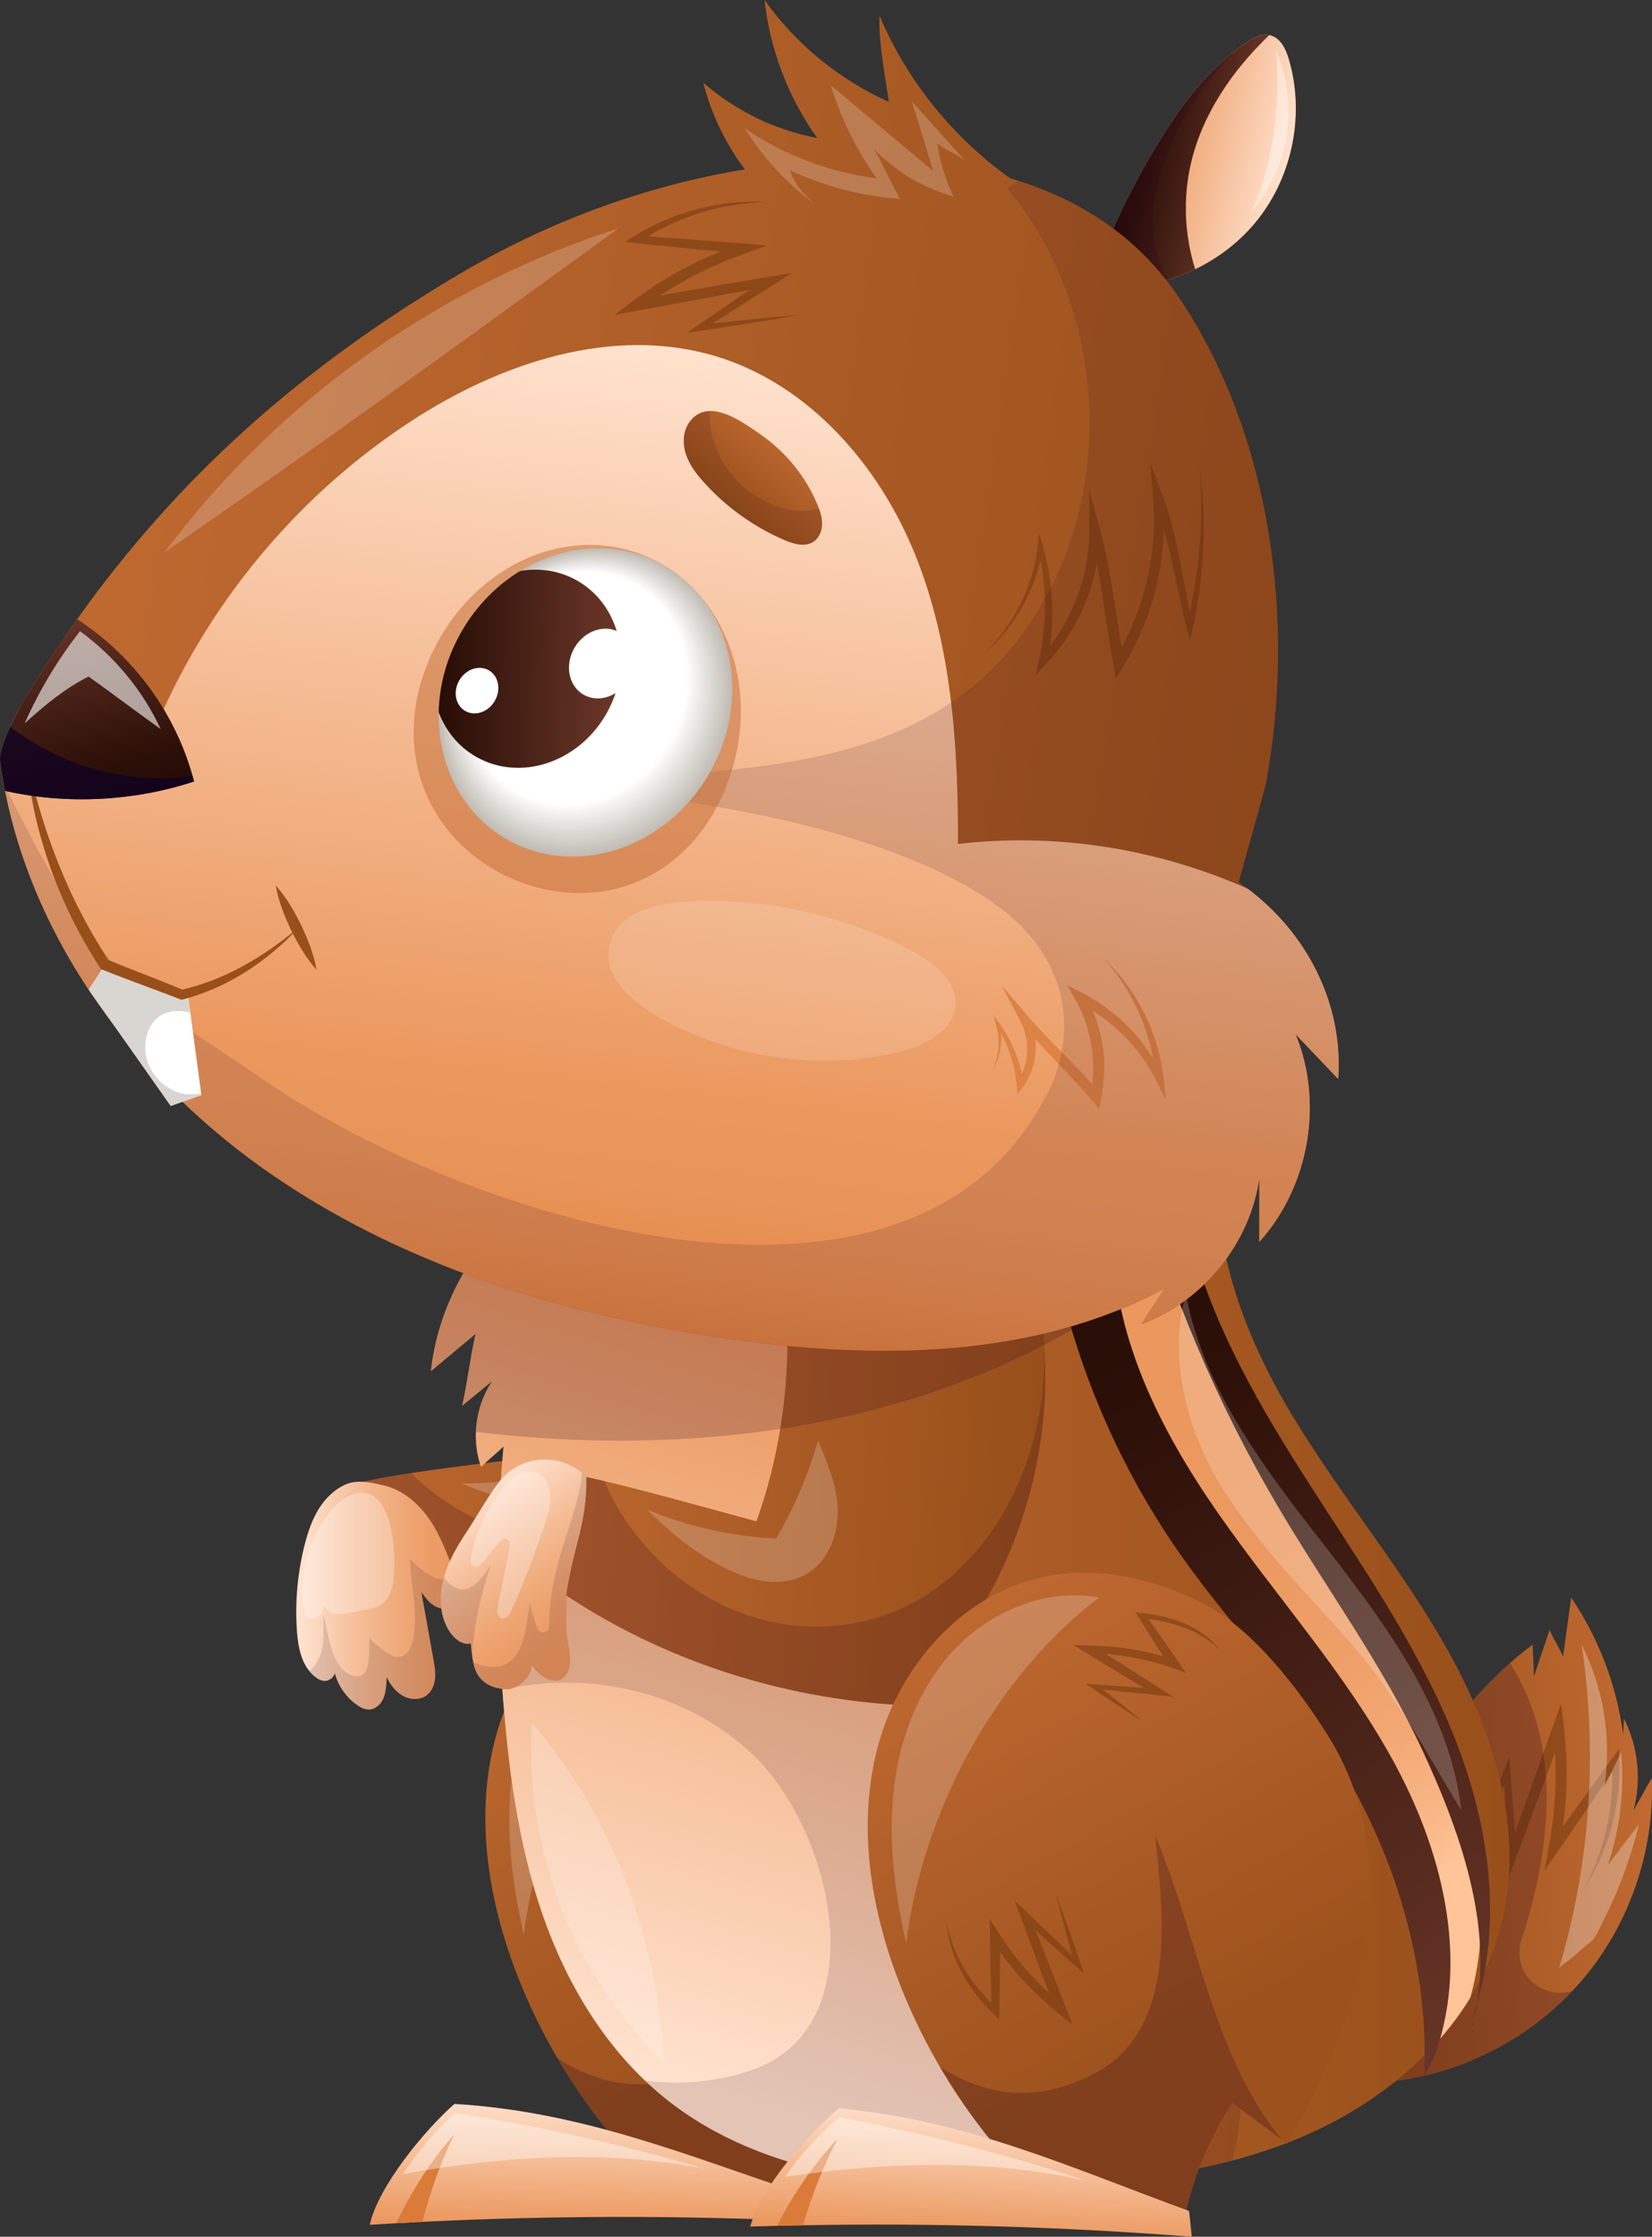 <svg width="130" height="176" viewBox="0 0 130 176" fill="none" xmlns="http://www.w3.org/2000/svg">
<rect x="0" y="0" width="130" height="176" fill="#333333" stroke="none"/>
<g clip-path="url(#clip0_3_167872)">
<path d="M109.566 163.772C115.29 163.111 120.731 160.221 124.471 155.843C128.215 151.468 130.221 145.651 129.978 139.903C129.497 140.757 129.02 141.614 128.54 142.468C129.188 140.073 128.915 137.443 127.793 135.232L127.728 136.464C127.221 132.627 125.807 128.913 123.639 125.703C123.425 127.257 123.214 128.807 123 130.361C122.724 129.648 122.221 128.955 121.945 128.246C121.533 129.468 121.122 130.689 120.708 131.908C120.675 131.074 120.642 130.236 120.609 129.402C115.638 133.15 111.849 138.438 109.901 144.347C107.954 150.256 107.793 157.807 109.566 163.768V163.772Z" fill="url(#paint0_linear_3_167872)"/>
<path opacity="0.5" d="M124.553 148.794C126.55 145.775 127.547 142.116 127.428 138.49L127.402 137.623L126.886 138.336C125.645 140.034 123.172 143.463 121.948 145.174L122.678 145.483C123.007 143.907 123.191 142.3 123.257 140.691C123.372 138.513 123.139 136.221 122.836 134.059C121.652 137.351 119.797 142.553 118.642 145.867L119.343 145.969L119.099 142.639C119.04 141.877 118.813 138.963 118.76 138.254C117.635 141.082 116.533 143.93 115.471 146.784C116.615 144.34 117.727 141.883 118.823 139.417L118.352 139.338L118.477 142.675C118.527 143.821 118.645 146.672 118.695 147.789C119.106 146.692 120.754 142.277 121.195 141.098L123.04 136.07L122.198 135.974C122.468 138.306 122.491 140.671 122.224 143.007C122.096 144.294 121.77 145.93 121.527 147.214C123.201 144.79 125.715 141.134 127.376 138.684L126.833 138.526C127.09 142.07 126.271 145.67 124.557 148.797L124.553 148.794Z" fill="#6F340A"/>
<path opacity="0.25" d="M109.901 144.347C111.608 139.167 114.73 134.463 118.822 130.857C122.944 137.288 122.076 145.365 119.763 152.538C118.855 155.258 121.306 157.373 123.727 156.667C120.026 160.579 114.921 163.151 109.566 163.768C107.792 157.807 107.957 150.252 109.901 144.347Z" fill="#2B041E"/>
<g style="mix-blend-mode:overlay" opacity="0.3">
<path d="M128.974 143.549C128.162 144.609 127.349 145.67 126.537 146.731C127.487 143.89 127.846 140.855 127.579 137.873C127.139 138.779 126.695 139.686 126.254 140.592C126.833 136.796 126.195 132.824 124.458 129.399C125.754 137.916 125.135 146.715 122.658 154.966C122.721 154.713 123.471 154.253 123.678 154.076C124.04 153.757 124.402 153.438 124.767 153.123C125.014 152.91 125.267 152.762 125.451 152.496C125.701 152.141 125.882 151.707 126.076 151.323C126.882 149.747 127.573 148.108 128.139 146.429C128.458 145.48 128.737 144.521 128.978 143.549H128.974Z" fill="white"/>
</g>
<path d="M59.439 91.225C64.988 100.905 65.515 113.285 60.801 123.394C51.734 126.518 41.981 127.254 32.592 125.296C32.171 126.653 31.928 127.829 31.503 129.185C29.562 127.806 27.171 126.301 25.23 124.922C26.036 122.265 26.552 119.568 27.362 116.911C30.283 115.968 38.852 115.052 44.622 114.346C44.346 107.326 42.093 100.11 38.454 94.096C40.027 92.06 42.918 92.198 45.491 92.096C50.366 91.905 54.563 91.416 59.439 91.225Z" fill="url(#paint1_linear_3_167872)"/>
<path opacity="0.2" d="M27.365 116.911C28.421 116.569 30.214 116.234 32.342 115.909C37.711 121.204 46.264 123.211 53.172 119.765C63.117 114.92 64.676 102.15 60.258 92.753C65.028 102.183 65.268 113.81 60.801 123.394C51.734 126.518 41.981 127.254 32.592 125.296C32.171 126.653 31.928 127.829 31.503 129.185C29.562 127.806 27.171 126.301 25.23 124.922C26.036 122.265 26.552 119.568 27.362 116.911H27.365Z" fill="#2B041E"/>
<g style="mix-blend-mode:overlay" opacity="0.2">
<path d="M46.715 106.597C47.034 109.392 46.981 112.227 46.566 115.009C43.283 116.168 39.787 116.737 36.306 116.723C38.533 117.617 40.691 118.353 43.076 118.609C44.306 118.74 45.563 118.786 46.77 118.514C47.978 118.241 49.139 117.627 49.886 116.641C51.057 115.084 50.988 112.864 50.211 111.077C49.435 109.291 48.063 108.006 46.718 106.597H46.715Z" fill="white"/>
</g>
<path d="M30.234 116.891C31.727 117.246 32.967 118.33 33.826 119.598C34.684 120.869 35.218 122.327 35.74 123.769C35.915 124.248 36.093 124.744 36.073 125.257C36.053 125.769 35.793 126.305 35.319 126.498C34.902 126.669 34.408 126.535 34.043 126.268C33.678 126.006 33.411 125.628 33.155 125.257C33.474 127.008 33.79 128.811 34.106 130.565C34.194 131.064 34.286 131.566 34.237 132.072C34.188 132.575 33.984 133.087 33.579 133.393C33.053 133.79 32.286 133.761 31.711 133.442C31.135 133.123 30.724 132.565 30.428 131.977C30.418 132.48 30.369 133.176 30.171 133.639C29.974 134.102 29.543 134.503 29.04 134.516C28.697 134.523 28.375 134.355 28.092 134.155C27.24 133.557 26.608 132.65 26.342 131.642C26.299 131.964 25.905 132.266 25.579 132.263C25.253 132.263 24.951 132.085 24.704 131.869C23.72 131.011 23.451 129.602 23.362 128.298C23.207 126.022 23.418 123.723 23.983 121.516C24.23 120.557 24.549 119.604 25.066 118.757C25.585 117.913 26.322 117.177 27.237 116.789C28.151 116.402 29.263 116.658 30.227 116.888L30.234 116.891Z" fill="url(#paint2_linear_3_167872)"/>
<path opacity="0.13" d="M25.46 127.08C25.901 128.837 26.122 131.691 28.099 131.911C29.197 131.911 29.062 129.987 29.062 128.89C30.901 130.663 31.471 130.63 32.132 129.974C33.23 127.996 32.276 124.886 32.276 122.692C34.79 125.191 35.836 124.295 35.428 122.931C35.533 123.214 35.635 123.493 35.737 123.776C35.911 124.255 36.089 124.751 36.069 125.263C36.05 125.776 35.79 126.311 35.316 126.505C34.898 126.676 34.405 126.541 34.04 126.275C33.675 126.012 33.408 125.635 33.151 125.263C33.471 127.014 33.786 128.817 34.102 130.571C34.191 131.071 34.283 131.573 34.234 132.079C34.184 132.581 33.98 133.094 33.576 133.399C33.05 133.797 32.283 133.767 31.707 133.449C31.132 133.13 30.721 132.572 30.424 131.984C30.415 132.486 30.365 133.183 30.168 133.646C29.97 134.109 29.54 134.51 29.036 134.523C28.694 134.529 28.372 134.362 28.089 134.161C27.237 133.564 26.605 132.657 26.339 131.649C26.296 131.971 25.901 132.273 25.576 132.269C25.25 132.266 24.947 132.092 24.701 131.875C24.562 131.757 24.441 131.626 24.332 131.484C24.339 131.481 24.345 131.478 24.352 131.471C25.671 130.374 25.451 128.617 25.451 127.08H25.46Z" fill="#2B041E"/>
<g style="mix-blend-mode:overlay" opacity="0.3">
<path d="M30.928 124.531C30.819 125.139 30.622 125.776 30.138 126.16C29.79 126.436 29.339 126.538 28.901 126.633C28.793 126.656 28.681 126.682 28.572 126.705C28.059 126.817 27.543 126.932 27.02 126.981C26.658 127.017 26.27 127.017 25.954 126.84C25.638 126.663 25.424 126.249 25.579 125.92C25.539 126.292 25.497 126.676 25.286 126.985C25.076 127.293 24.651 127.487 24.322 127.313C24.023 127.155 23.927 126.778 23.878 126.439C23.51 123.808 24.279 121.039 25.957 118.98C26.411 118.422 26.944 117.903 27.612 117.64C30.967 116.316 31.276 122.583 30.924 124.531H30.928Z" fill="white"/>
</g>
<path d="M74.426 135.912C72.179 132.325 68.515 127.5 64.623 125.51C60.728 123.516 56.202 122.495 51.925 123.424C45.612 124.8 40.747 130.368 39.033 136.589C37.323 142.81 38.392 149.527 40.75 155.534C43.346 162.146 47.491 168.143 52.758 172.913C52.225 173.241 51.652 173.573 51.119 173.901C55.182 173.763 59.245 173.622 63.304 173.484C63.146 173.494 63.334 173.675 63.176 173.688C63.843 170.525 65.107 167.49 66.88 164.787C68.288 165.887 69.814 166.915 71.222 168.015C77.137 157.879 80.647 145.861 74.42 135.912H74.426Z" fill="url(#paint3_linear_3_167872)"/>
<path opacity="0.25" d="M56.189 162.402C62.564 158.891 61.465 150.108 60.807 143.739C64.146 151.583 65.383 161.177 70.778 167.674C69.495 166.702 68.143 165.769 66.883 164.783C65.146 167.427 63.9 170.393 63.222 173.484C59.189 173.622 55.152 173.76 51.119 173.898C51.652 173.57 52.225 173.238 52.758 172.909C49.261 169.743 46.261 166.031 43.879 161.959C47.445 164.258 51.577 164.911 56.189 162.399V162.402Z" fill="#2B041E"/>
<path d="M29.092 175.061C29.793 175.018 30.494 174.975 31.194 174.936C31.879 174.896 32.563 174.86 33.247 174.827C43.435 174.325 53.649 174.312 63.844 174.788C63.758 174.138 63.653 173.422 63.567 172.768C53.991 169.592 45.836 166.15 35.764 165.549C33.421 167.605 29.776 172.019 29.096 175.057L29.092 175.061Z" fill="url(#paint4_linear_3_167872)"/>
<path d="M31.194 174.936C31.879 174.896 32.563 174.86 33.247 174.827C33.839 172.456 34.681 170.186 35.727 167.95C33.902 170.052 32.369 172.41 31.194 174.933V174.936Z" fill="#DB7B3A"/>
<g style="mix-blend-mode:overlay" opacity="0.4">
<path d="M55.468 170.656C49.05 168.741 42.435 167.303 35.816 166.261C34.241 167.67 32.856 169.293 31.711 171.07C39.52 169.654 47.682 169.112 55.468 170.656Z" fill="white"/>
</g>
<g style="mix-blend-mode:overlay" opacity="0.2">
<path d="M41.214 152.243C40.316 148.229 39.773 144.087 40.257 140.005C40.741 135.922 42.313 131.879 45.191 128.939C48.07 125.999 52.343 124.298 56.396 125.027C48.136 131.32 42.501 141.949 41.218 152.243H41.214Z" fill="white"/>
</g>
<path d="M39.102 123.362C39.158 126.597 39.306 129.832 39.543 133.058C39.977 138.97 40.727 144.912 42.648 150.522C44.573 156.132 47.747 161.43 52.379 165.138C60.235 171.428 71.061 172.357 81.124 172.022C84.927 171.898 88.759 171.618 92.509 170.971C96.236 170.331 99.878 169.332 103.316 167.762C106.608 166.261 109.701 164.159 112.237 161.581C113.556 160.244 114.727 158.776 115.694 157.193C116.773 155.435 117.606 153.537 118.125 151.52C119.987 144.307 117.671 136.608 114.059 130.088C110.447 123.569 105.579 117.827 101.733 111.445C98.852 106.656 96.522 101.293 95.99 95.794C95.927 95.141 95.888 94.49 95.878 93.837C95.855 92.648 95.927 91.459 96.098 90.27C96.036 90.257 95.976 90.247 95.911 90.234C94.549 89.971 93.154 89.737 91.736 89.54C90.861 89.416 89.973 89.304 89.078 89.205C78.68 88.043 67.186 88.427 57.31 89.481C51.606 90.092 45.705 90.506 41.096 93.919C41.053 94.208 41.007 94.5 40.968 94.789C40.007 101.224 40.365 105.408 40.135 111.912C40.125 112.234 40.102 112.578 40.073 112.94C39.872 115.518 39.3 119.102 39.138 121.805C39.105 122.363 39.089 122.885 39.096 123.352L39.102 123.362Z" fill="url(#paint5_linear_3_167872)"/>
<path d="M85.43 91.347C85.095 97.568 90.99 117.548 97.388 125.316C103.293 132.486 106.066 134.89 109.727 143.427C112.099 148.962 113.145 155.56 112.244 161.584C113.563 160.247 114.734 158.779 115.701 157.196C117.813 149.632 115.862 141.295 112.379 134.168C108.629 126.498 103.22 119.768 98.829 112.44C94.661 105.484 91.348 97.597 91.743 89.547C91.766 89.12 91.799 88.69 91.838 88.26C90.924 88.549 90.003 88.864 89.082 89.215C85.154 90.703 88.661 88.834 85.427 91.35L85.43 91.347Z" fill="url(#paint6_linear_3_167872)"/>
<path d="M87.591 97.006C87.476 104.962 91.266 112.47 95.812 119.006C100.358 125.543 105.76 131.511 109.595 138.484C113.431 145.457 115.592 153.882 113.02 161.41C112.809 162.028 112.434 162.799 112.066 163.338C112.484 154.999 109.928 146.357 105.631 139.19C102.052 133.222 97.072 128.229 93.052 122.55C87.66 114.934 84.042 106.075 82.555 96.865C84.298 96.688 85.848 97.184 87.591 97.006Z" fill="url(#paint7_linear_3_167872)"/>
<path d="M93.194 95.377C94.674 102.863 98.503 109.662 102.605 116.099C106.704 122.541 111.158 128.824 114.109 135.863C117.063 142.902 118.415 150.926 116.06 158.185C115.912 158.644 116.096 159.111 115.816 159.505C117.823 152.348 115.063 144.445 111.925 137.709C108.79 130.969 104.335 124.942 100.559 118.537C95.819 110.499 92.134 101.844 89.631 92.858C90.874 93.63 91.95 94.605 93.194 95.377Z" fill="url(#paint8_linear_3_167872)"/>
<path d="M36.382 110.604C37.162 109.964 37.945 109.323 38.724 108.683C37.935 109.859 37.501 111.261 37.448 112.674C37.412 113.607 37.543 114.546 37.852 115.426C38.326 114.973 38.744 114.628 39.188 114.224C39.33 114.099 39.471 113.968 39.619 113.823C39.399 116.241 39.234 118.944 39.145 121.811C39.129 122.324 39.116 122.839 39.102 123.358C39.158 126.594 39.306 129.829 39.543 133.054C39.977 138.967 40.728 144.908 42.649 150.518C44.573 156.128 47.748 161.426 52.379 165.135C60.235 171.425 71.061 172.354 81.124 172.019C84.318 171.914 79.085 131.553 68.732 110.926C66.765 107.005 64.61 103.792 62.294 101.71C60.093 99.729 66.308 93.965 63.571 92.828C60.834 91.692 57.643 91.38 54.922 92.552C52.968 93.397 51.337 94.954 49.281 95.502C47.225 96.047 43.82 94.789 44.024 92.671C42.938 93.275 41.915 93.984 40.968 94.786C37.083 98.061 34.458 102.84 33.908 107.901C35.079 106.922 36.247 105.944 37.418 104.965C36.994 106.899 36.8 108.66 36.375 110.595L36.382 110.604Z" fill="url(#paint9_linear_3_167872)"/>
<path opacity="0.13" d="M58.573 122.679C63.192 123.555 67.807 122.899 72.206 124.656C82.101 128.387 89.137 137.17 93.315 146.83C96.147 153.898 98.976 162.386 96.996 170.009C95.522 170.4 94.026 170.722 92.512 170.981C88.762 171.628 84.93 171.904 81.127 172.032C71.064 172.367 60.238 171.438 52.382 165.148C51.813 164.691 51.267 164.212 50.741 163.713C53.376 164.08 56.192 163.877 59.235 162.865C68.469 159.571 66.051 145.519 59.896 138.714C54.632 133.255 46.76 131.337 39.536 132.953C39.303 129.763 39.158 126.571 39.105 123.372C39.079 121.805 39.326 119.627 39.586 117.469C40.434 116.967 52.639 121.588 58.577 122.685L58.573 122.679Z" fill="#2B041E"/>
<g style="mix-blend-mode:overlay" opacity="0.2">
<path d="M41.862 135.583C41.224 145.424 45.142 155.468 52.281 162.287C51.698 152.548 48.254 142.964 41.862 135.583Z" fill="white"/>
</g>
<g style="mix-blend-mode:overlay" opacity="0.2">
<path d="M114.997 142.465C114.122 134.743 109.283 128.118 104.513 121.979C99.74 115.84 94.707 109.442 93.318 101.795C91.868 106.936 93.447 112.713 96.282 117.242C99.118 121.772 103.016 125.516 106.52 129.553C109.872 133.412 112.368 138.08 114.997 142.465Z" fill="white"/>
</g>
<path d="M81.963 103.865C83.453 114.917 79.268 126.584 71.087 134.178C61.508 133.662 52.198 130.673 44.24 125.329C43.339 126.426 42.668 127.425 41.767 128.522C40.49 126.515 38.842 124.222 37.566 122.215C39.316 120.057 40.813 117.752 42.563 115.594C45.622 115.82 53.909 118.192 59.521 119.709C61.912 113.101 62.547 105.569 61.445 98.632C63.669 97.338 66.297 98.553 68.719 99.427C73.304 101.082 77.38 102.209 81.966 103.865H81.963Z" fill="url(#paint10_linear_3_167872)"/>
<path opacity="0.2" d="M42.56 115.597C43.665 115.679 45.455 116.04 47.55 116.54C50.524 123.463 57.692 128.538 65.393 127.947C76.433 127.198 82.696 115.958 82.147 105.589C83.005 116.116 78.844 126.978 71.091 134.181C61.511 133.665 52.202 130.676 44.244 125.332C43.343 126.429 42.672 127.428 41.77 128.525C40.494 126.518 38.846 124.225 37.569 122.219C39.319 120.061 40.816 117.755 42.566 115.597H42.56Z" fill="#2B041E"/>
<g style="mix-blend-mode:overlay" opacity="0.2">
<path d="M64.377 113.321C63.617 116.027 62.502 118.639 61.067 121.059C57.59 120.898 54.133 120.11 50.916 118.79C52.643 120.455 54.363 121.949 56.475 123.083C57.564 123.667 58.712 124.18 59.932 124.383C61.153 124.587 62.462 124.455 63.525 123.818C65.199 122.816 65.969 120.734 65.923 118.786C65.877 116.839 65.091 115.134 64.377 113.321Z" fill="white"/>
</g>
<path d="M36.415 121.003C37.504 119.381 38.287 117.909 39.224 116.668C40.701 114.71 43.451 114.267 45.474 115.653C45.695 115.804 45.915 115.958 46.142 116.123C46.185 120.018 45.211 121.292 44.573 125.388C44.645 126.84 44.428 127.904 44.738 129.451C45.402 132.782 43.205 132.89 41.872 131.074C41.711 131.948 41.109 132.621 40.106 132.92C40.102 132.92 40.096 132.92 40.093 132.92C38.711 132.946 37.533 132.365 37.244 130.844C37.142 130.318 37.083 129.809 37.05 129.317C36.007 129.586 34.648 128.049 34.681 125.796C34.704 124.111 35.454 122.504 36.415 121.01V121.003Z" fill="url(#paint11_linear_3_167872)"/>
<path opacity="0.13" d="M41.718 126.026C41.793 126.623 42.004 127.431 42.31 128.16C42.51 128.637 43.214 128.492 43.214 127.977C43.234 122.816 45.612 119.105 45.79 115.873C45.905 115.955 46.024 116.037 46.139 116.123C46.181 120.018 45.208 121.292 44.57 125.388C44.642 126.84 44.425 127.904 44.734 129.451C45.399 132.782 43.201 132.89 41.869 131.074C41.708 131.948 41.106 132.621 40.102 132.92C40.099 132.92 40.092 132.92 40.089 132.92C38.688 132.949 37.5 132.348 37.23 130.782C37.415 130.874 37.609 130.956 37.816 131.025C41.277 131.941 41.333 128.203 41.714 126.029L41.718 126.026Z" fill="#2B041E"/>
<path opacity="0.13" d="M35.842 124.932C37.125 125.467 37.882 124.203 38.619 123.155C37.849 125.48 37.26 127.822 37.158 130.358C37.106 130.003 37.066 129.655 37.046 129.313C36.004 129.583 34.645 128.045 34.678 125.792C34.688 125.217 34.78 124.649 34.938 124.094C35.125 124.436 35.411 124.725 35.839 124.935L35.842 124.932Z" fill="#2B041E"/>
<g style="mix-blend-mode:overlay" opacity="0.3">
<path d="M40.234 126.732C40.086 127.053 39.816 127.434 39.474 127.339C39.293 127.29 39.172 127.106 39.139 126.919C39.106 126.732 39.142 126.544 39.181 126.357C39.481 124.879 39.78 123.401 40.08 121.92C40.142 121.608 40.142 121.181 39.839 121.085C39.593 121.01 39.362 121.23 39.201 121.43L38.001 122.899C37.826 123.112 37.57 123.352 37.31 123.257C37.023 123.151 37.017 122.751 37.076 122.452C37.464 120.455 38.369 118.56 39.685 117.006C39.984 116.651 40.31 116.31 40.711 116.076C41.112 115.843 41.599 115.725 42.05 115.847C43.52 116.241 43.445 118.202 43.066 119.331C42.553 120.869 42.027 122.409 41.432 123.917C41.057 124.866 40.658 125.805 40.234 126.732Z" fill="white"/>
</g>
<path d="M104.517 136.585C102.27 132.999 98.605 128.174 94.713 126.183C90.819 124.189 86.292 123.168 82.016 124.097C75.703 125.474 70.838 131.041 69.124 137.262C67.413 143.483 68.482 150.2 70.841 156.207C73.436 162.819 77.581 168.817 82.848 173.586C82.315 173.914 81.743 174.246 81.21 174.575C85.272 174.437 89.335 174.295 93.394 174.157C93.236 174.167 93.424 174.348 93.266 174.361C93.934 171.198 95.197 168.163 96.97 165.46C98.378 166.56 99.904 167.588 101.312 168.689C107.227 158.553 110.737 146.534 104.51 136.585H104.517Z" fill="url(#paint12_linear_3_167872)"/>
<path opacity="0.25" d="M86.278 163.075C92.654 159.564 91.555 150.781 90.897 144.412C94.236 152.256 95.473 161.85 100.868 168.347C99.585 167.375 98.233 166.442 96.973 165.457C95.236 168.101 93.989 171.067 93.312 174.157C89.279 174.295 85.242 174.433 81.209 174.571C81.742 174.243 82.314 173.911 82.847 173.583C79.351 170.416 76.35 166.705 73.969 162.632C77.535 164.931 81.666 165.585 86.278 163.072V163.075Z" fill="#2B041E"/>
<path d="M59.044 175.199C59.745 175.176 60.445 175.156 61.149 175.14C61.834 175.123 62.518 175.107 63.202 175.097C73.4 174.91 83.611 175.212 93.786 176C93.723 175.347 93.638 174.627 93.572 173.974C84.098 170.502 76.055 166.813 66.005 165.9C63.6 167.884 59.82 172.18 59.044 175.199Z" fill="url(#paint13_linear_3_167872)"/>
<path d="M61.149 175.14C61.834 175.123 62.518 175.107 63.202 175.097C63.87 172.742 64.778 170.502 65.896 168.301C64.005 170.347 62.403 172.656 61.149 175.143V175.14Z" fill="#DB7B3A"/>
<g style="mix-blend-mode:overlay" opacity="0.4">
<path d="M85.542 171.612C79.186 169.5 72.617 167.858 66.034 166.613C64.416 167.973 62.981 169.553 61.781 171.293C69.63 170.118 77.805 169.832 85.542 171.612Z" fill="white"/>
</g>
<g style="mix-blend-mode:overlay" opacity="0.2">
<path d="M71.308 152.913C70.409 148.902 69.867 144.757 70.35 140.675C70.834 136.592 72.406 132.549 75.285 129.609C78.163 126.669 82.436 124.968 86.489 125.697C78.229 131.99 72.594 142.619 71.311 152.913H71.308Z" fill="white"/>
</g>
<path opacity="0.5" d="M74.502 151.136C74.617 153.688 75.917 156.257 78.104 158.388L78.627 158.901L78.637 158.28C78.67 156.799 78.706 153.82 78.716 152.338L77.943 152.424C78.588 153.491 79.361 154.526 80.236 155.514C81.4 156.864 82.914 158.152 84.407 159.334C83.473 156.92 81.983 153.107 81.012 150.689L80.381 150.89L82.499 152.798C82.989 153.235 84.855 154.897 85.308 155.301C84.595 153.186 83.848 151.067 83.068 148.958C83.545 150.85 84.055 152.739 84.585 154.628L85.012 154.499L82.983 152.545C82.282 151.875 80.538 150.21 79.854 149.559C80.154 150.371 81.354 153.632 81.677 154.506L83.075 158.208L83.815 157.952C82.249 156.654 80.864 155.242 79.736 153.744C79.098 152.923 78.42 151.819 77.877 150.962C77.91 153.041 77.973 156.171 78.032 158.257L78.565 158.149C76.311 156.119 74.9 153.652 74.492 151.139L74.502 151.136Z" fill="#6F340A"/>
<path opacity="0.5" d="M96.003 129.845C94.825 128.252 92.677 127.238 89.993 126.942L89.351 126.87L89.605 127.274C90.207 128.246 91.443 130.187 92.065 131.149L92.657 130.713C91.68 130.341 90.611 130.056 89.48 129.849C87.96 129.553 86.18 129.468 84.463 129.441C86.249 130.538 89.078 132.266 90.897 133.347L91.325 132.907L88.789 132.723C88.207 132.683 85.983 132.529 85.44 132.493C86.92 133.508 88.427 134.506 89.957 135.482C88.766 134.496 87.545 133.527 86.315 132.572L86.019 132.864L88.499 133.123C89.355 133.209 91.48 133.426 92.312 133.508C91.723 133.133 89.361 131.619 88.726 131.215L86.016 129.514L85.522 130.046C87.348 130.111 89.072 130.338 90.631 130.749C91.496 130.962 92.519 131.34 93.325 131.629C92.414 130.302 91.035 128.315 90.098 126.994L89.71 127.329C92.404 127.527 94.602 128.423 96 129.845H96.003Z" fill="#6F340A"/>
<path opacity="0.2" d="M36.382 110.604C37.162 109.964 37.945 109.323 38.724 108.683C37.935 109.859 37.501 111.261 37.448 112.674C38.326 112.779 39.205 112.871 40.083 112.95C49.856 113.846 59.613 113.301 68.742 110.933C78.894 108.305 88.266 103.431 96.003 95.798C96.019 95.778 96.039 95.761 96.059 95.742C95.983 95.108 95.927 94.474 95.891 93.837C95.822 92.638 95.832 91.436 95.924 90.234C83.956 87.905 69.423 88.194 57.324 89.485C51.62 90.096 45.718 90.509 41.109 93.922C41.066 94.211 41.02 94.504 40.981 94.793C37.096 98.067 34.471 102.846 33.921 107.908C35.093 106.929 36.26 105.95 37.431 104.971C37.007 106.906 36.813 108.667 36.389 110.601L36.382 110.604Z" fill="#2B041E"/>
<path d="M85.953 22.112C86.348 22.417 86.848 22.069 87.243 22.368C87.22 22.361 87.292 22.549 87.285 22.575C89.611 22.693 91.953 22.187 94.052 21.182C95.967 20.262 97.677 18.926 98.99 17.26C101.747 13.766 102.681 8.914 101.418 4.648C101.181 3.843 100.75 2.953 99.927 2.769C99.911 2.766 99.898 2.762 99.881 2.759C99.283 2.647 98.684 2.959 98.168 3.294C95.309 5.15 93.197 7.945 91.397 10.839C89.19 14.39 87.361 18.177 85.956 22.112H85.953Z" fill="url(#paint14_linear_3_167872)"/>
<path d="M85.953 22.112C86.348 22.417 86.848 22.069 87.243 22.368C87.22 22.361 87.292 22.549 87.285 22.575C89.611 22.693 91.953 22.187 94.052 21.182C93.217 18.525 93.085 15.648 93.7 12.928C94.592 9.006 96.963 5.564 99.881 2.762C99.283 2.651 98.684 2.963 98.168 3.298C95.309 5.154 93.197 7.949 91.397 10.842C89.19 14.393 87.361 18.18 85.956 22.115L85.953 22.112Z" fill="url(#paint15_linear_3_167872)"/>
<path opacity="0.2" d="M91.394 10.839C92.94 8.356 94.716 5.942 96.999 4.135C94.351 7.098 92.66 9.67 91.308 13.644C90.433 16.364 90.48 19.744 91.93 22C90.427 22.45 88.851 22.654 87.282 22.575C87.289 22.549 87.219 22.361 87.239 22.368C86.844 22.069 86.344 22.417 85.95 22.112C87.354 18.177 89.183 14.393 91.391 10.839H91.394Z" fill="#2B041E"/>
<g style="mix-blend-mode:overlay" opacity="0.4">
<path d="M100.404 3.902C101.296 5.988 101.598 8.323 101.259 10.566C100.921 12.81 99.95 14.955 98.483 16.686C100.22 12.8 100.786 8.139 100.404 3.902Z" fill="white"/>
</g>
<path d="M1.551 55.706C1.755 55.332 1.936 55.013 2.071 54.797C3.357 52.688 4.69 50.664 6.071 48.723C14.072 37.477 23.727 28.931 36.05 21.622C42.968 17.52 50.662 14.626 58.613 13.329C57.093 11.299 55.971 8.97 55.346 6.513C57.879 8.721 61.005 10.238 64.307 10.859C62.031 7.673 60.59 3.896 60.162 0.003C62.633 3.472 66.041 6.264 69.926 8.008C70.018 8.001 69.051 3.334 69.215 1.238C71.364 6.343 74.979 10.816 79.495 14.028C84.782 15.582 89.499 18.509 92.825 23.482C100.069 34.317 101.97 48.98 99.625 61.628C99.493 62.341 97.437 69.396 97.486 69.433C97.727 69.597 97.96 69.767 98.194 69.945C102.881 73.482 105.72 79.027 105.302 84.909C104.187 83.737 103.069 82.564 101.95 81.392C104.171 86.785 103.013 93.406 99.092 97.729C99.092 96.054 99.092 94.379 99.095 92.707C98.381 97.821 94.68 102.406 89.825 104.186C90.43 103.254 91.032 102.321 91.637 101.385C81.278 106.959 68.817 107.008 57.175 105.323C44.227 103.454 31.342 99.503 20.68 91.928C10.667 84.814 2.772 74.225 0.397 62.239C0.242 61.467 0.114 60.686 0.005 59.901C-0.113 59.02 0.837 57.02 1.545 55.713L1.551 55.706Z" fill="url(#paint16_linear_3_167872)"/>
<path d="M0.012 59.894C0.121 60.679 0.249 61.458 0.403 62.233C1.476 67.646 3.673 72.773 6.683 77.424C6.831 77.657 6.986 77.887 7.144 78.12C10.743 83.481 15.421 88.184 20.687 91.922C31.349 99.493 44.234 103.447 57.182 105.316C68.824 106.998 81.285 106.952 91.644 101.378C91.039 102.314 90.437 103.247 89.832 104.18C94.687 102.4 98.388 97.814 99.102 92.7C99.102 94.375 99.102 96.05 99.098 97.722C103.016 93.4 104.178 86.778 101.957 81.385C103.076 82.558 104.194 83.73 105.309 84.903C105.724 79.023 102.888 73.476 98.2 69.938C91.078 66.772 83.15 65.504 75.39 66.407C75.4 58.738 74.913 50.907 72.071 43.78C69.232 36.656 63.692 30.257 56.34 28.034C48.251 25.59 39.408 28.53 32.339 33.148C22.865 39.333 15.444 48.589 11.476 59.172C9.068 56.912 5.104 56.005 1.561 55.703C0.851 57.01 -0.1 59.011 0.022 59.891L0.012 59.894Z" fill="url(#paint17_linear_3_167872)"/>
<path d="M64.314 39.671C64.521 40.17 64.702 40.692 64.692 41.234C64.686 41.773 64.459 42.335 64.008 42.63C63.347 43.064 62.465 42.811 61.735 42.499C59.33 41.464 57.152 39.907 55.402 37.963C54.81 37.306 54.254 36.587 53.978 35.746C53.701 34.905 53.738 33.923 54.257 33.207C55.721 31.197 58.399 33.177 59.856 34.189C61.814 35.552 63.389 37.47 64.311 39.674L64.314 39.671Z" fill="url(#paint18_linear_3_167872)"/>
<path opacity="0.13" d="M54.261 33.204C54.702 32.599 55.254 32.356 55.85 32.34C55.675 35.864 58.399 39.362 62.077 40.085C62.886 40.288 63.699 40.242 64.439 39.99C64.587 40.39 64.699 40.807 64.692 41.234C64.686 41.773 64.459 42.335 64.008 42.63C63.347 43.064 62.465 42.811 61.735 42.499C59.33 41.464 57.152 39.907 55.402 37.963C54.81 37.306 54.254 36.587 53.978 35.746C53.701 34.905 53.738 33.923 54.257 33.207L54.261 33.204Z" fill="#2B041E"/>
<g style="mix-blend-mode:overlay" opacity="0.15">
<path d="M70.949 74.399C72.683 75.236 74.344 76.31 74.986 77.834C75.936 80.088 73.752 81.927 71.39 82.597C66.982 83.852 61.889 83.743 57.304 82.354C53.386 81.165 46.711 78.192 48.05 74.08C49.03 71.075 53.35 70.825 56.6 70.891C61.6 70.996 66.538 72.26 70.946 74.395L70.949 74.399Z" fill="white"/>
</g>
<path opacity="0.5" d="M60.267 15.901C56.652 15.691 52.978 16.666 49.899 18.584L49.158 19.044L50.037 19.133C52.129 19.353 56.343 19.77 58.438 19.97L58.343 19.185C56.813 19.694 55.327 20.335 53.902 21.087C51.958 22.079 50.09 23.432 48.366 24.779C51.81 24.151 57.248 23.146 60.699 22.48L60.435 21.823L57.672 23.701C57.04 24.135 54.629 25.791 54.044 26.195C57.06 25.748 60.08 25.271 63.084 24.759C60.393 24.996 57.705 25.268 55.021 25.557L55.185 26.004L58.014 24.221C58.981 23.603 61.393 22.069 62.337 21.468C61.182 21.665 56.531 22.453 55.284 22.664L50.004 23.593L50.343 24.368C52.228 22.966 54.264 21.76 56.422 20.818C57.6 20.286 59.185 19.744 60.416 19.31C57.475 19.08 53.047 18.742 50.093 18.538L50.231 19.087C53.172 17.086 56.705 15.989 60.271 15.901H60.267Z" fill="#6F340A"/>
<path opacity="0.5" d="M94.427 36.941C94.723 41.08 94.371 45.258 93.371 49.282H93.871C93.098 45.839 92.727 42.282 91.47 38.945L90.506 36.373L90.74 39.113C90.93 41.346 90.749 43.609 90.223 45.787C89.707 47.965 88.845 50.063 87.664 51.962L88.463 52.113C87.845 48.628 87.476 45.071 86.545 41.629L85.71 38.518L85.716 41.734C85.726 45.393 84.308 49.042 81.851 51.761L82.427 52.057C83.029 49.062 82.907 45.928 82.078 42.992L81.782 41.944L81.657 43.018C81.292 46.178 79.756 49.193 77.46 51.397C79.927 49.288 81.572 46.279 82.085 43.074L81.664 43.1C82.019 44.545 82.21 46.027 82.223 47.508C82.259 49.387 81.95 51.282 81.502 53.102L82.344 52.212C84.999 49.41 86.522 45.59 86.558 41.73L85.73 41.836C86.641 45.248 86.966 48.776 87.605 52.257L87.812 53.371C89.289 51.105 90.45 48.608 91.042 45.968C91.562 43.698 91.72 41.346 91.493 39.034L90.766 39.201C91.394 40.821 91.848 42.506 92.223 44.22C92.664 46.273 93.082 48.392 93.648 50.438L93.875 49.387C94.763 45.307 94.957 41.07 94.431 36.928L94.427 36.941Z" fill="#6F340A"/>
<g style="mix-blend-mode:overlay" opacity="0.2">
<path d="M64.117 16.039C61.909 14.439 60.021 12.399 58.597 10.077C61.587 12.176 65.35 13.579 68.979 14.035C67.4 11.805 66.176 9.322 65.373 6.71C68.064 8.96 70.752 11.214 73.443 13.463L71.768 7.998C73.153 9.535 74.535 11.072 75.92 12.61C75.176 12.077 74.492 11.828 73.749 11.292C73.972 12.738 74.403 14.15 75.032 15.47C72.67 14.8 70.492 13.5 68.785 11.736C69.535 13.017 70.084 14.37 70.837 15.651C67.834 15.444 64.87 14.672 62.15 13.385C62.511 14.449 63.245 15.329 64.12 16.035L64.117 16.039Z" fill="white"/>
</g>
<g style="mix-blend-mode:overlay" opacity="0.2">
<path d="M12.963 43.445C21.851 31.552 34.516 22.512 48.665 17.967C36.484 26.812 25.365 34.908 12.963 43.445Z" fill="white"/>
</g>
<path d="M24.908 76.307C24.691 75.066 24.23 73.926 23.7 72.799C23.151 71.682 22.542 70.615 21.7 69.675C21.914 70.917 22.375 72.06 22.907 73.183C23.46 74.297 24.069 75.368 24.908 76.307Z" fill="#984F1A"/>
<path d="M86.976 75.532C89.525 77.962 91.17 81.349 91.568 84.853L91.756 86.555L90.983 85.014C90.322 83.697 89.437 82.502 88.4 81.467C87.364 80.429 86.163 79.559 84.854 78.908L85.413 78.33C86.094 79.539 86.548 80.869 86.762 82.239C87.048 83.898 86.874 85.619 86.476 87.248C85.443 85.964 84.305 84.758 83.153 83.556C82.213 82.561 81.259 81.566 80.377 80.492L80.996 80.088C81.821 81.819 81.637 83.967 80.509 85.51L80.068 86.111C79.995 85.044 79.844 83.957 79.482 82.945C79.216 82.153 78.854 81.388 78.403 80.679L78.666 80.561C78.953 81.855 78.722 83.247 78.038 84.371C78.607 83.218 78.736 81.858 78.38 80.633L78.147 79.822L78.643 80.514C79.66 81.927 80.321 83.592 80.555 85.323L80.048 85.195C80.972 83.806 81.094 81.897 80.324 80.423L78.854 77.581L80.943 80.019C82.726 82.091 84.792 83.904 86.565 86.01L85.811 86.2C86.068 84.945 86.088 83.641 85.9 82.374C85.71 81.106 85.295 79.868 84.673 78.744L83.996 77.519L85.233 78.163C87.983 79.595 90.236 81.943 91.532 84.752L90.947 84.916C90.687 81.464 89.259 78.15 86.969 75.538L86.976 75.532Z" fill="#DD8345"/>
<path opacity="0.13" d="M20.322 84.676C36.421 95.955 71.031 106.844 82.045 86.729C84.4 82.863 85.404 75.666 77.479 70.575C67.864 64.397 51.034 62.173 39.968 61.855C54.004 60.173 71.87 62.617 81.005 49.108C88.002 38.853 87.101 24.178 79.249 14.81L80.144 14.222C85.167 15.822 89.641 18.706 92.832 23.478C100.075 34.314 101.977 48.976 99.631 61.625C99.5 62.338 97.444 69.393 97.493 69.429C97.733 69.593 97.967 69.764 98.2 69.942C102.888 73.479 105.727 79.023 105.309 84.906C104.194 83.733 103.076 82.561 101.957 81.388C104.178 86.781 103.02 93.403 99.098 97.726C99.098 96.05 99.098 94.375 99.102 92.704C98.388 97.818 94.687 102.403 89.832 104.183C90.437 103.25 91.039 102.317 91.644 101.381C81.285 106.955 68.824 107.004 57.182 105.32C44.234 103.451 31.349 99.499 20.687 91.925C10.674 84.811 2.778 74.221 0.403 62.236C0.364 62.035 0.328 61.832 0.292 61.628C8.344 78.123 11.67 78.682 20.322 84.679V84.676Z" fill="#2B041E"/>
<g opacity="0.5">
<path d="M57.34 61.385C54.642 68.864 47.757 71.856 41.152 69.482C34.549 67.107 30.727 60.262 33.424 52.783C36.122 45.304 43.665 41.169 50.267 43.547C56.869 45.922 60.037 53.91 57.337 61.389L57.34 61.385Z" fill="#C16A32"/>
</g>
<path d="M55.794 60.904C59.238 54.972 57.676 47.643 52.306 44.534C46.935 41.425 39.789 43.715 36.345 49.647C32.9 55.579 34.462 62.908 39.833 66.017C45.204 69.125 52.35 66.836 55.794 60.904Z" fill="#C1BCB4"/>
<path d="M55.694 60.822C59.111 54.937 57.561 47.666 52.233 44.582C46.904 41.498 39.815 43.768 36.398 49.654C32.981 55.539 34.531 62.81 39.859 65.894C45.188 68.978 52.277 66.707 55.694 60.822Z" fill="#C3BEB6"/>
<path d="M55.593 60.743C58.983 54.903 57.446 47.689 52.16 44.629C46.874 41.57 39.841 43.824 36.45 49.663C33.06 55.503 34.597 62.717 39.883 65.777C45.169 68.836 52.202 66.582 55.593 60.743Z" fill="#C5C0B9"/>
<path d="M55.492 60.661C58.855 54.868 57.331 47.712 52.087 44.677C46.844 41.642 39.867 43.877 36.504 49.67C33.141 55.463 34.665 62.619 39.909 65.654C45.152 68.689 52.129 66.453 55.492 60.661Z" fill="#C7C2BB"/>
<path d="M55.393 60.582C58.728 54.836 57.215 47.737 52.012 44.726C46.809 41.715 39.888 43.931 36.552 49.677C33.216 55.422 34.73 62.521 39.932 65.533C45.135 68.544 52.057 66.327 55.393 60.582Z" fill="#C9C5BE"/>
<path d="M55.293 60.5C58.602 54.8 57.102 47.758 51.941 44.771C46.781 41.784 39.915 43.984 36.606 49.684C33.297 55.384 34.797 62.426 39.957 65.412C45.117 68.399 51.983 66.2 55.293 60.5Z" fill="#CBC7C0"/>
<path d="M55.191 60.42C58.473 54.767 56.985 47.783 51.867 44.821C46.749 41.859 39.94 44.041 36.658 49.694C33.376 55.346 34.864 62.33 39.982 65.293C45.1 68.255 51.909 66.073 55.191 60.42Z" fill="#CDC9C3"/>
<path d="M55.094 60.338C58.349 54.732 56.873 47.806 51.798 44.869C46.722 41.931 39.969 44.094 36.715 49.7C33.46 55.306 34.936 62.232 40.012 65.17C45.087 68.107 51.84 65.944 55.094 60.338Z" fill="#CFCBC5"/>
<path d="M54.995 60.259C58.222 54.701 56.758 47.833 51.725 44.92C46.692 42.007 39.996 44.152 36.769 49.71C33.541 55.269 35.005 62.137 40.038 65.05C45.071 67.963 51.767 65.818 54.995 60.259Z" fill="#D1CDC7"/>
<path d="M54.892 60.175C58.093 54.662 56.642 47.851 51.651 44.963C46.661 42.074 40.02 44.202 36.82 49.715C33.619 55.229 35.069 62.04 40.06 64.928C45.05 67.817 51.691 65.689 54.892 60.175Z" fill="#D3CFCA"/>
<path d="M54.792 60.093C57.965 54.627 56.527 47.874 51.579 45.011C46.63 42.147 40.047 44.256 36.873 49.722C33.7 55.189 35.138 61.941 40.086 64.805C45.034 67.669 51.618 65.56 54.792 60.093Z" fill="#D5D2CC"/>
<path d="M54.69 60.014C57.836 54.595 56.41 47.9 51.504 45.061C46.599 42.222 40.071 44.313 36.925 49.732C33.779 55.151 35.205 61.846 40.111 64.685C45.017 67.525 51.544 65.433 54.69 60.014Z" fill="#D7D4CF"/>
<path d="M54.593 59.934C57.712 54.562 56.297 47.924 51.432 45.109C46.567 42.293 40.095 44.365 36.976 49.737C33.857 55.109 35.273 61.747 40.138 64.562C45.002 67.378 51.474 65.306 54.593 59.934Z" fill="#D9D6D1"/>
<path d="M54.493 59.852C57.586 54.525 56.183 47.944 51.361 45.153C46.539 42.362 40.122 44.418 37.03 49.744C33.938 55.071 35.34 61.651 40.162 64.442C44.985 67.234 51.401 65.178 54.493 59.852Z" fill="#DBD8D3"/>
<path d="M54.393 59.773C57.458 54.493 56.068 47.971 51.288 45.204C46.508 42.438 40.149 44.475 37.084 49.754C34.018 55.034 35.408 61.556 40.188 64.323C44.968 67.089 51.328 65.052 54.393 59.773Z" fill="#DDDAD6"/>
<path d="M54.29 59.689C57.328 54.457 55.95 47.992 51.213 45.25C46.475 42.508 40.172 44.527 37.135 49.76C34.097 54.992 35.475 61.456 40.212 64.198C44.95 66.94 51.253 64.921 54.29 59.689Z" fill="#DFDCD8"/>
<path d="M54.188 59.61C57.2 54.423 55.835 48.015 51.14 45.298C46.445 42.58 40.198 44.582 37.186 49.769C34.175 54.956 35.54 61.364 40.235 64.081C44.93 66.799 51.177 64.797 54.188 59.61Z" fill="#E1DFDB"/>
<path d="M54.089 59.528C57.073 54.388 55.72 48.038 51.068 45.345C46.415 42.653 40.224 44.636 37.24 49.776C34.256 54.916 35.609 61.265 40.262 63.958C44.914 66.651 51.105 64.667 54.089 59.528Z" fill="#E3E1DD"/>
<path d="M53.989 59.446C56.945 54.353 55.605 48.061 50.995 45.393C46.385 42.725 40.251 44.69 37.294 49.783C34.337 54.876 35.678 61.167 40.288 63.835C44.898 66.504 51.032 64.538 53.989 59.446Z" fill="#E5E3E0"/>
<path d="M53.889 59.363C56.818 54.318 55.49 48.084 50.922 45.441C46.355 42.797 40.277 44.744 37.348 49.79C34.419 54.835 35.747 61.069 40.315 63.712C44.882 66.356 50.96 64.409 53.889 59.363Z" fill="#E7E5E2"/>
<path d="M53.79 59.287C56.693 54.287 55.377 48.11 50.85 45.49C46.323 42.87 40.3 44.799 37.397 49.799C34.494 54.799 35.811 60.977 40.338 63.597C44.864 66.217 50.887 64.287 53.79 59.287Z" fill="#E9E7E4"/>
<path d="M53.691 59.205C56.566 54.252 55.262 48.133 50.778 45.537C46.293 42.942 40.327 44.853 37.451 49.806C34.576 54.759 35.88 60.878 40.364 63.474C44.849 66.069 50.815 64.158 53.691 59.205Z" fill="#EBE9E7"/>
<path d="M53.59 59.123C56.439 54.217 55.147 48.156 50.705 45.585C46.263 43.014 40.353 44.907 37.505 49.813C34.657 54.719 35.949 60.78 40.391 63.351C44.832 65.922 50.742 64.029 53.59 59.123Z" fill="#EDECE9"/>
<path d="M53.491 59.041C56.312 54.182 55.032 48.179 50.633 45.633C46.233 43.086 40.38 44.961 37.559 49.82C34.738 54.679 36.018 60.682 40.417 63.228C44.817 65.775 50.67 63.9 53.491 59.041Z" fill="#EFEEEC"/>
<path d="M53.391 58.959C56.185 54.145 54.919 48.199 50.562 45.677C46.205 43.156 40.407 45.013 37.613 49.827C34.818 54.64 36.085 60.586 40.442 63.108C44.799 65.63 50.596 63.772 53.391 58.959Z" fill="#F1F0EE"/>
<path d="M53.289 58.883C56.056 54.117 54.802 48.228 50.487 45.731C46.173 43.234 40.432 45.073 37.665 49.84C34.898 54.606 36.152 60.494 40.467 62.991C44.781 65.489 50.522 63.649 53.289 58.883Z" fill="#F3F2F0"/>
<path d="M53.186 58.799C55.926 54.08 54.684 48.25 50.412 45.777C46.139 43.304 40.455 45.126 37.715 49.845C34.975 54.564 36.218 60.394 40.49 62.867C44.762 65.339 50.446 63.518 53.186 58.799Z" fill="#F5F4F3"/>
<path d="M53.086 58.717C55.8 54.043 54.57 48.27 50.341 45.822C46.111 43.374 40.482 45.178 37.769 49.852C35.056 54.525 36.285 60.299 40.515 62.747C44.744 65.195 50.373 63.391 53.086 58.717Z" fill="#F7F6F5"/>
<path d="M52.989 58.636C55.675 54.01 54.457 48.294 50.268 45.87C46.079 43.445 40.506 45.23 37.82 49.857C35.134 54.483 36.352 60.199 40.541 62.624C44.73 65.048 50.303 63.263 52.989 58.636Z" fill="#F9F9F8"/>
<path d="M52.888 58.557C55.547 53.978 54.34 48.32 50.194 45.92C46.048 43.52 40.531 45.287 37.872 49.866C35.213 54.446 36.419 60.104 40.566 62.504C44.712 64.904 50.229 63.137 52.888 58.557Z" fill="#FBFBFA"/>
<path d="M52.788 58.478C55.419 53.946 54.225 48.346 50.121 45.971C46.017 43.596 40.557 45.344 37.926 49.877C35.294 54.409 36.488 60.009 40.592 62.384C44.696 64.76 50.156 63.011 52.788 58.478Z" fill="#FDFDFD"/>
<path d="M52.685 58.395C55.29 53.908 54.109 48.365 50.047 46.014C45.986 43.663 40.581 45.395 37.977 49.882C35.371 54.369 36.552 59.912 40.614 62.263C44.675 64.613 50.08 62.882 52.685 58.395Z" fill="white"/>
<path d="M36.346 49.646C35.161 51.686 34.569 53.89 34.52 56.031C35.063 57.486 36.05 58.731 37.438 59.533C40.879 61.523 45.461 60.042 47.678 56.228C49.896 52.412 48.902 47.702 45.461 45.711C44.06 44.9 42.471 44.667 40.928 44.926C39.116 46.033 37.517 47.63 36.346 49.646Z" fill="url(#paint19_linear_3_167872)"/>
<path d="M49.48 53.449C50.265 52.096 49.945 50.446 48.764 49.762C47.584 49.079 45.99 49.622 45.205 50.975C44.419 52.328 44.74 53.978 45.92 54.661C47.1 55.345 48.694 54.802 49.48 53.449Z" fill="white"/>
<path d="M38.935 55.151C38.422 56.035 37.382 56.389 36.609 55.943C35.836 55.496 35.629 54.419 36.142 53.535C36.655 52.651 37.695 52.297 38.468 52.743C39.237 53.19 39.448 54.268 38.935 55.151Z" fill="white"/>
<path d="M6.982 77.861L13.437 87.021L15.845 86.171L15.828 86.043L14.979 79.69L14.775 78.176C14.647 78.215 14.516 78.248 14.387 78.281C12.44 77.47 10.423 76.737 8.479 75.929C8.443 75.87 8.407 75.811 8.371 75.752L6.986 77.861H6.982Z" fill="white"/>
<g opacity="0.7">
<path d="M6.982 77.861L13.437 87.021L15.845 86.171L15.828 86.043C15.203 86.138 14.568 86.148 13.963 85.947C12.127 85.228 10.907 83.27 11.654 81.162C12.252 79.618 13.631 79.329 14.979 79.69L14.775 78.176C14.647 78.215 14.516 78.248 14.387 78.281C12.44 77.47 10.423 76.737 8.479 75.929C8.443 75.87 8.407 75.811 8.371 75.752L6.986 77.861H6.982Z" fill="#C9C5BE"/>
</g>
<path d="M2.032 59.263C2.466 64.874 4.325 70.368 7.259 75.167C7.479 75.525 7.696 75.887 7.93 76.245L8.058 76.297C10.121 77.131 12.22 77.864 14.289 78.672C15.216 78.432 16.121 78.114 16.996 77.726C19.49 76.616 21.7 74.934 23.549 72.944C21.5 74.662 19.24 76.153 16.743 77.125C15.924 77.45 15.072 77.693 14.22 77.903L14.457 77.92C12.45 77.062 10.4 76.317 8.391 75.489L8.595 75.657L8.006 74.717C5.068 69.994 3.121 64.709 2.032 59.267V59.263Z" fill="#984F1A"/>
<path d="M0.012 59.894C0.12 60.679 0.249 61.458 0.403 62.233C5.262 63.32 10.552 63.05 15.272 61.49C13.94 56.294 10.578 51.643 6.071 48.723C4.69 50.668 3.361 52.688 2.071 54.796C1.476 55.772 -0.139 58.761 0.012 59.894Z" fill="url(#paint20_linear_3_167872)"/>
<path opacity="0.7" d="M15.148 61.044C15.19 61.191 15.236 61.339 15.273 61.49C10.552 63.051 5.259 63.323 0.404 62.233C0.249 61.461 0.121 60.679 0.012 59.894C-0.067 59.309 0.328 58.229 0.808 57.188C4.854 60.315 10.128 61.802 15.148 61.044Z" fill="#0C0126"/>
<g style="mix-blend-mode:overlay" opacity="0.6">
<path d="M1.94 56.918C3.085 54.333 4.552 51.893 6.295 49.669C8.986 51.617 11.256 54.35 12.641 57.365C10.766 56.038 8.845 54.563 6.97 53.236C5.157 54.126 3.433 55.565 1.94 56.918Z" fill="white"/>
</g>
</g>
<defs>
<linearGradient id="paint0_linear_3_167872" x1="130.286" y1="143.6" x2="107.435" y2="145.514" gradientUnits="userSpaceOnUse">
<stop stop-color="#C16A32"/>
<stop offset="1" stop-color="#984F1A"/>
</linearGradient>
<linearGradient id="paint1_linear_3_167872" x1="64.22" y1="103.658" x2="22.701" y2="117.089" gradientUnits="userSpaceOnUse">
<stop stop-color="#984F1A"/>
<stop offset="1" stop-color="#C16A32"/>
</linearGradient>
<linearGradient id="paint2_linear_3_167872" x1="36.073" y1="125.556" x2="23.316" y2="125.556" gradientUnits="userSpaceOnUse">
<stop stop-color="#EB985E"/>
<stop offset="0.15" stop-color="#EC9C65"/>
<stop offset="0.36" stop-color="#EFA978"/>
<stop offset="0.62" stop-color="#F5BE98"/>
<stop offset="0.91" stop-color="#FDDBC5"/>
<stop offset="0.96" stop-color="#FFE1CD"/>
</linearGradient>
<linearGradient id="paint3_linear_3_167872" x1="64.797" y1="159.088" x2="44.985" y2="123.316" gradientUnits="userSpaceOnUse">
<stop stop-color="#9D521D"/>
<stop offset="1" stop-color="#C16A32"/>
</linearGradient>
<linearGradient id="paint4_linear_3_167872" x1="46.687" y1="165.172" x2="46.455" y2="175.195" gradientUnits="userSpaceOnUse">
<stop stop-color="#FFE1CD"/>
<stop offset="1" stop-color="#EB985E"/>
</linearGradient>
<linearGradient id="paint5_linear_3_167872" x1="118.793" y1="130.292" x2="39.102" y2="130.292" gradientUnits="userSpaceOnUse">
<stop stop-color="#984F1A"/>
<stop offset="1" stop-color="#C16A32"/>
</linearGradient>
<linearGradient id="paint6_linear_3_167872" x1="120.701" y1="156.936" x2="84.891" y2="95.313" gradientUnits="userSpaceOnUse">
<stop offset="0.17" stop-color="#FFC498"/>
<stop offset="0.22" stop-color="#F9B888"/>
<stop offset="0.32" stop-color="#F3A975"/>
<stop offset="0.43" stop-color="#EE9F68"/>
<stop offset="0.58" stop-color="#EB9960"/>
<stop offset="0.85" stop-color="#EB985E"/>
</linearGradient>
<linearGradient id="paint7_linear_3_167872" x1="117.365" y1="160.26" x2="81.04" y2="97.749" gradientUnits="userSpaceOnUse">
<stop stop-color="#683527"/>
<stop offset="0.33" stop-color="#4C2419"/>
<stop offset="0.76" stop-color="#2E1109"/>
<stop offset="1" stop-color="#230B04"/>
</linearGradient>
<linearGradient id="paint8_linear_3_167872" x1="121.326" y1="156.303" x2="85.765" y2="95.103" gradientUnits="userSpaceOnUse">
<stop stop-color="#683527"/>
<stop offset="0.33" stop-color="#4C2419"/>
<stop offset="0.76" stop-color="#2E1109"/>
<stop offset="1" stop-color="#230B04"/>
</linearGradient>
<linearGradient id="paint9_linear_3_167872" x1="69.502" y1="101.848" x2="50.423" y2="162.701" gradientUnits="userSpaceOnUse">
<stop offset="0.08" stop-color="#EB985E"/>
<stop offset="1" stop-color="#FFE1CD"/>
</linearGradient>
<linearGradient id="paint10_linear_3_167872" x1="81.709" y1="117.186" x2="38.188" y2="113.962" gradientUnits="userSpaceOnUse">
<stop stop-color="#984F1A"/>
<stop offset="1" stop-color="#C16A32"/>
</linearGradient>
<linearGradient id="paint11_linear_3_167872" x1="45.596" y1="129.119" x2="37.173" y2="117.384" gradientUnits="userSpaceOnUse">
<stop stop-color="#EB985E"/>
<stop offset="0.15" stop-color="#EC9C65"/>
<stop offset="0.36" stop-color="#EFA978"/>
<stop offset="0.62" stop-color="#F5BE98"/>
<stop offset="0.91" stop-color="#FDDBC5"/>
<stop offset="0.96" stop-color="#FFE1CD"/>
</linearGradient>
<linearGradient id="paint12_linear_3_167872" x1="94.891" y1="159.758" x2="75.075" y2="123.989" gradientUnits="userSpaceOnUse">
<stop stop-color="#9D521D"/>
<stop offset="1" stop-color="#C16A32"/>
</linearGradient>
<linearGradient id="paint13_linear_3_167872" x1="76.943" y1="165.857" x2="76.402" y2="175.869" gradientUnits="userSpaceOnUse">
<stop stop-color="#FFE1CD"/>
<stop offset="1" stop-color="#EB985E"/>
</linearGradient>
<linearGradient id="paint14_linear_3_167872" x1="100.98" y1="14.398" x2="88.476" y2="11.444" gradientUnits="userSpaceOnUse">
<stop stop-color="#FFE1CD"/>
<stop offset="0.85" stop-color="#EB985E"/>
</linearGradient>
<linearGradient id="paint15_linear_3_167872" x1="97.336" y1="13.543" x2="88.475" y2="11.45" gradientUnits="userSpaceOnUse">
<stop stop-color="#683527"/>
<stop offset="0.33" stop-color="#4C2419"/>
<stop offset="0.76" stop-color="#2E1109"/>
<stop offset="1" stop-color="#230B04"/>
</linearGradient>
<linearGradient id="paint16_linear_3_167872" x1="108.999" y1="60.118" x2="2.292" y2="44.165" gradientUnits="userSpaceOnUse">
<stop stop-color="#984F1A"/>
<stop offset="1" stop-color="#C16A32"/>
</linearGradient>
<linearGradient id="paint17_linear_3_167872" x1="57.915" y1="28.251" x2="48.331" y2="108.437" gradientUnits="userSpaceOnUse">
<stop stop-color="#FFE1CD"/>
<stop offset="0.72" stop-color="#EB985E"/>
<stop offset="0.81" stop-color="#E99459"/>
<stop offset="0.9" stop-color="#E58B4D"/>
<stop offset="0.99" stop-color="#DD7B38"/>
<stop offset="1" stop-color="#DD7936"/>
</linearGradient>
<linearGradient id="paint18_linear_3_167872" x1="54.375" y1="43.225" x2="62.23" y2="34.457" gradientUnits="userSpaceOnUse">
<stop offset="0.4" stop-color="#984F1A"/>
<stop offset="1" stop-color="#C16A32"/>
</linearGradient>
<linearGradient id="paint19_linear_3_167872" x1="47.8" y1="52.728" x2="33.915" y2="52.508" gradientUnits="userSpaceOnUse">
<stop stop-color="#683527"/>
<stop offset="0.72" stop-color="#37170E"/>
<stop offset="1" stop-color="#230B04"/>
</linearGradient>
<linearGradient id="paint20_linear_3_167872" x1="8.237" y1="63.554" x2="4.522" y2="48.65" gradientUnits="userSpaceOnUse">
<stop stop-color="#230B04"/>
<stop offset="0.24" stop-color="#2E1109"/>
<stop offset="0.67" stop-color="#4C2419"/>
<stop offset="1" stop-color="#683527"/>
</linearGradient>
<clipPath id="clip0_3_167872">
<rect width="130" height="176" fill="white"/>
</clipPath>
</defs>
</svg>

